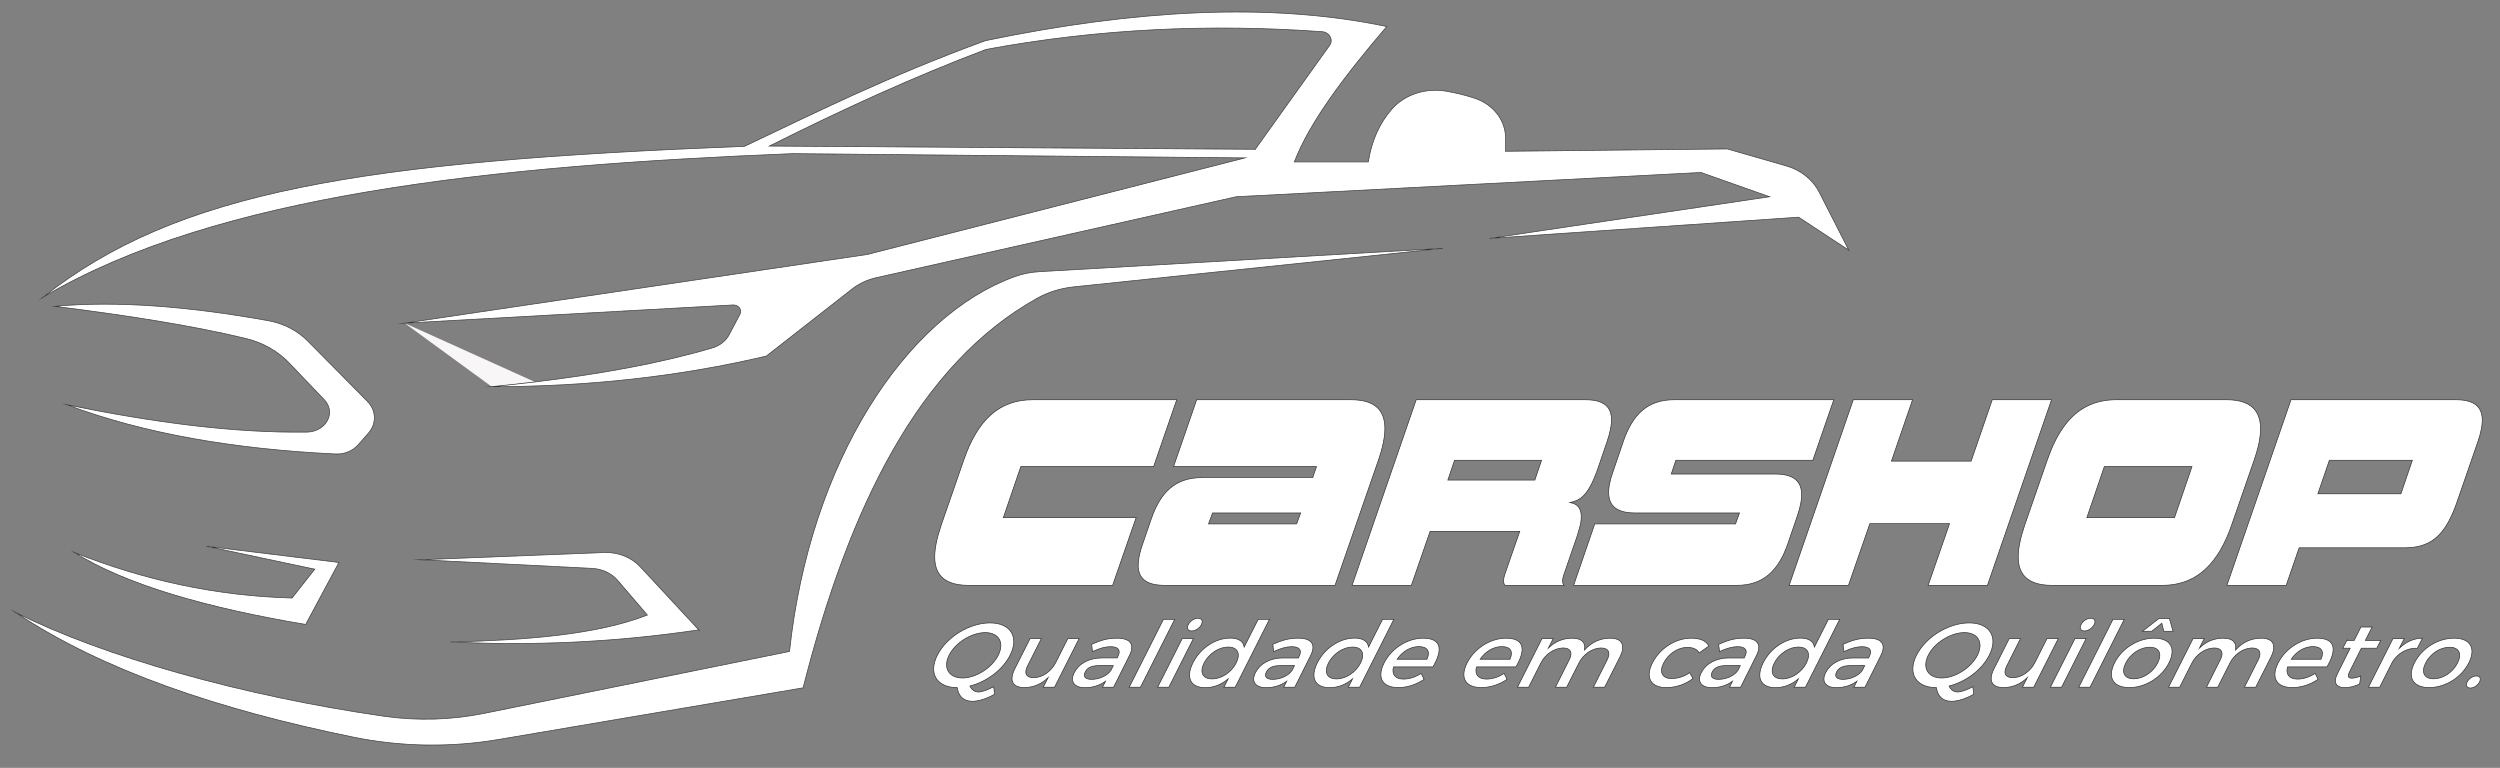 <?xml version="1.0" encoding="UTF-8"?>
<!DOCTYPE svg PUBLIC "-//W3C//DTD SVG 1.1//EN" "http://www.w3.org/Graphics/SVG/1.1/DTD/svg11.dtd">
<!-- Creator: CorelDRAW 2020 (64 Bit) -->
<svg xmlns="http://www.w3.org/2000/svg" xml:space="preserve" width="700mm" height="215mm" version="1.1" style="shape-rendering:geometricPrecision; text-rendering:geometricPrecision; image-rendering:optimizeQuality; fill-rule:evenodd; clip-rule:evenodd"
viewBox="0 0 70000 21500"
 xmlns:xlink="http://www.w3.org/1999/xlink"
 xmlns:xodm="http://www.corel.com/coreldraw/odm/2003">
 <rect x="0" y="0" width="70000" height="21500" fill="#808080" stroke="none"/>
 <defs>
  <style type="text/css">
   <![CDATA[
    .str0 {stroke:#373435;stroke-width:20;stroke-miterlimit:22.926}
    .fil1 {fill:white}
    .fil0 {fill:#F9F6F7;fill-rule:nonzero}
   ]]>
  </style>
 </defs>
 <g id="Camada_x0020_1">
  <path class="fil0" d="M10025.71 12457.23l290.36 -329.82c232.69,-263.82 220.76,-638.36 -28.42,-890.06l-1673.38 -1691.06c-286.69,-289.67 -671.14,-489.34 -1095.87,-565.96 -2201.84,-397.15 -4222.16,-562.88 -5987.61,-403.86 1968.66,247.38 3816.81,529.68 5355.87,901.69 471.67,114 893.18,352.97 1209.85,684.83l989.26 1036.5c144.23,151.02 181.58,361.07 96.92,544.69l0 0c-97.98,212.09 -328.49,350.28 -585.75,354.06 -2041.06,30.22 -4315.56,-270.43 -6727.46,-766.12 2156.64,810.9 4692.48,1243.48 7525.33,1379.88 244.22,11.83 479.81,-83.27 630.9,-254.77z"/>
  <path class="fil0" d="M19565.89 17636.28l-1638.93 -1765.95c-247.63,-266.96 -621.21,-414.84 -1009.27,-399.54l-5141.58 202.36 4805.51 241.95c281.9,14.26 542.84,137.5 714.33,337.41l830.53 968.23c-1404.91,549.52 -3379.36,704.35 -5503.62,755.04 2334.09,113.16 4648.74,3.78 6943.03,-339.5z"/>
  <path class="fil0" d="M28412.88 7745.6c-3058.95,1104.38 -5737.48,5185.46 -6306.79,10494.36l-8551.54 1734.65c-919.15,186.44 -1869.89,213.18 -2800.75,80.2 -3920.37,-560.29 -7865.13,-1666.62 -10323.74,-2909.4 2435.53,1626.37 5690.72,2724.04 9456.09,3492.95 1338.48,273.56 2726.24,296.12 4075.13,67.33l8525.86 -1446.52c1287.25,-5071.41 3248.39,-9068.76 6560.54,-10911.98 307.53,-171.15 655.31,-276.6 1015.34,-314.27l10332.32 -1079.58 -11289.14 653.12c-237.88,13.76 -472.4,59.38 -693.32,139.14z"/>
  <path class="fil0" d="M2081.15 15469.75c1437.52,897.35 3675.42,1544.42 6477.44,2015.51l931.36 -1736.43 -3704.34 -453.01 3026.96 641.49 -635.02 807.12c-2109.22,-56.21 -4138.51,-494.7 -6096.4,-1274.68z"/>
  <path class="fil0" d="M21542.35 4089.61c2055.65,-1030.5 4085.72,-1958.57 6070.82,-2706.52 3146.73,-581.95 6280.32,-720.3 9402.75,-495.93 210.61,15.1 327.04,224.71 213.73,383.28l-2082.91 2909.76 -13604.39 -90.59zm29394.14 1288.19c-177.79,-349.34 -512.75,-615.6 -922.27,-733.37l-1648.8 -474.22 -6209.54 65.94 0 -370.62c0,-493.16 -339.86,-937.57 -856.89,-1112.18 -244.89,-82.65 -511.97,-148.19 -798.54,-198.68 -573.88,-101.03 -1167.99,88.65 -1528.09,499.71 -348.49,397.55 -567.69,891.26 -660.32,1478.38l-2070.08 0c421.22,-1105.63 1409.36,-2413.8 2587.51,-3790.02 -3292.25,-690.53 -7090.17,-463.58 -11236.54,395.52 -2772.37,1013.45 -4849.59,2063.92 -6747.24,2958.6 -10783.93,422.93 -15877.86,1251.78 -19643.62,4225.93 4853.89,-2883.61 12601.77,-3684.17 20994.42,-4020.75l12664.85 119.36 -10571.13 2702.48 -12960.58 1923.93 9192.75 -508.31c154.56,-8.55 262.84,133.67 196.91,258.65l-300.24 568.84c-93.18,176.57 -262.66,312.42 -470.39,373.94 -1767.9,523.78 -3879.89,856.97 -6179.54,1086.46 2724.39,0 5284.54,-290.22 7688.07,-856.82l2399.14 -1876.37c195.39,-152.86 428.69,-262.14 680.77,-318.84l10078.57 -2266.61 13010.79 -679.36 1921.72 679.36 -7835.71 1166.2 8648.85 -593.24 1404.48 922.81 -829.31 -1626.72z"/>
  <polygon class="fil0" points="13769.12,10827.39 11329.63,9047.81 14976.96,10694.76 "/>
  <path class="fil1 str0" d="M34615.67 5508.75l13010.79 -679.36 1921.72 679.36 -7835.71 1166.2 8648.85 -593.24 1404.48 922.81 -829.31 -1626.72c-177.79,-349.34 -512.75,-615.6 -922.27,-733.37l-1648.8 -474.22 -6209.54 65.94 0 -370.62c0,-493.16 -339.86,-937.57 -856.89,-1112.18 -244.89,-82.65 -511.97,-148.19 -798.54,-198.68 -573.88,-101.03 -1167.99,88.65 -1528.09,499.71 -348.49,397.55 -567.69,891.26 -660.32,1478.38l-2070.08 0c421.22,-1105.63 1409.36,-2413.8 2587.51,-3790.02 -3292.25,-690.53 -7090.17,-463.58 -11236.54,395.52 -2772.37,1013.45 -4849.59,2063.92 -6747.24,2958.6 -10783.93,422.93 -15877.86,1251.78 -19643.62,4225.93 4853.89,-2883.61 12601.77,-3684.17 20994.42,-4020.75l12664.85 119.36 -10571.13 2702.48 -12960.58 1923.93 9192.75 -508.31c154.56,-8.55 262.84,133.67 196.91,258.65l-300.24 568.84c-93.18,176.57 -262.66,312.42 -470.39,373.94 -1453.59,430.66 -3139.82,732.48 -4971.7,953.83l-8.24 0.9c-393.45,47.46 -793.6,91.21 -1199.6,131.73 2724.39,0 5284.54,-290.22 7688.07,-856.82l2399.14 -1876.37c195.39,-152.86 428.69,-262.14 680.77,-318.84l10078.57 -2266.61zm531.07 -1328.55l-13604.39 -90.59c2055.65,-1030.5 4085.72,-1958.57 6070.82,-2706.52 3146.73,-581.95 6280.32,-720.3 9402.75,-495.93 210.61,15.1 327.04,224.71 213.73,383.28l-2082.91 2909.76z"/>
  <path class="fil1 str0" d="M22487.14 19259.17c1287.25,-5071.41 3248.39,-9068.76 6560.54,-10911.98 307.53,-171.15 655.31,-276.6 1015.34,-314.27l10332.32 -1079.58 -11289.14 653.12c-237.88,13.76 -472.4,59.38 -693.32,139.14 -3058.95,1104.38 -5737.48,5185.46 -6306.79,10494.36l-8551.54 1734.65c-919.15,186.44 -1869.89,213.18 -2800.75,80.2 -3920.37,-560.29 -7865.13,-1666.62 -10323.74,-2909.4 2435.53,1626.37 5690.72,2724.04 9456.09,3492.95 1338.48,273.56 2726.24,296.12 4075.13,67.33l8525.86 -1446.52z"/>
  <path class="fil1 str0" d="M19565.89 17636.28l-1638.93 -1765.95c-247.63,-266.96 -621.21,-414.84 -1009.27,-399.54l-5141.58 202.36 4805.51 241.95c281.9,14.26 542.84,137.5 714.33,337.41l830.53 968.23c-1404.91,549.52 -3379.36,704.35 -5503.62,755.04 2334.09,113.16 4648.74,3.78 6943.03,-339.5z"/>
  <path class="fil1 str0" d="M8558.59 17485.26l931.36 -1736.43 -3704.34 -453.01 3026.96 641.49 -635.02 807.12c-2109.22,-56.21 -4138.51,-494.7 -6096.4,-1274.68 1437.52,897.35 3675.42,1544.42 6477.44,2015.51z"/>
  <path class="fil1 str0" d="M9394.81 12712c244.22,11.83 479.81,-83.27 630.9,-254.77l290.36 -329.82c232.69,-263.82 220.76,-638.36 -28.42,-890.06l-1673.38 -1691.06c-286.69,-289.67 -671.14,-489.34 -1095.87,-565.96 -2201.84,-397.15 -4222.16,-562.88 -5987.61,-403.86 1968.66,247.38 3816.81,529.68 5355.87,901.69 471.67,114 893.18,352.97 1209.85,684.83l989.26 1036.5c144.23,151.02 181.58,361.07 96.92,544.69 -97.98,212.09 -328.49,350.28 -585.75,354.06 -2041.06,30.22 -4315.56,-270.43 -6727.46,-766.12 2156.64,810.9 4692.48,1243.48 7525.33,1379.88z"/>
  <path class="fil1 str0" d="M31153.1 16390.35l658.81 -1896.63 -3717.93 0 489.08 -1428.22 3717.93 0 647.93 -1873.61 -4027.76 0.02c-935.68,0 -1543.98,552.87 -1936.47,1689.3l-630.79 1819.84c-62.3,184.29 -107.53,345.53 -138.8,499.11 -162.59,798.58 123.27,1190.19 910.23,1190.19l4027.77 0z"/>
  <path class="fil1 str0" d="M31898.22 15561.05c-80.13,393.57 -0.17,651.08 288.29,763.87 111.12,43.45 253.19,65.43 428.97,65.43l1527.2 0 2411.11 0 826.85 0 461.94 -1332.66 518.17 -1494.83 236.28 -681.65c24.22,-70.4 45.97,-138.37 65.25,-203.88 29.09,-98.85 52.56,-192.14 70.42,-279.87 165.73,-813.93 -126.33,-1205.55 -907.09,-1205.55l-1948.89 0 -2370.11 0 -5.73 16.55 -642.2 1857.04 1793.93 0 599.13 0 1609.91 0 -105.91 307.14 -1606.45 0 -660.15 0 -831.67 0c-749.8,0 -1167.26,406.97 -1428.95,1174.83l-228.96 668.05c-43.61,122.86 -79.45,238.04 -101.34,345.53zm4407.4 -890.71l-1589.2 0 -597.69 0 -279.33 0 112.11 -307.15 245.09 0 622.27 0 1598.86 0 -112.11 307.15z"/>
  <path class="fil1 str0" d="M38834.53 13562.86l-523.87 1516.44 -452.9 1311.05 1292.9 0 367.78 0 524.87 -1512.7 1514.88 0 994.72 0 -403.38 1159.48c-15.57,46.07 -31.15,92.14 -38.97,130.54 -21.89,107.5 -11.17,176.61 29.01,222.68l1654.49 0c-23.95,-27.46 -37.98,-60.36 -40.79,-105.22 -1.89,-30.42 1.37,-66.34 10.21,-109.78 6.25,-30.72 21.83,-76.79 37.4,-122.86l362.91 -1051.97 85.76 -299.47c100.07,-491.44 -107.33,-598.93 -286.96,-629.65 262.06,-59.03 492.78,-160.59 756.39,-890.46 10.74,-29.75 21.53,-60.53 32.39,-92.41l137.03 -401.86 109.08 -319.92c43.6,-122.86 74.81,-245.73 95.13,-345.55 111,-545.18 -79.01,-829.29 -704.86,-829.29l-123.61 0 -2475.21 0 -2135.34 0 -513.14 1485.42 -305.92 885.53zm4081.66 -121.11l-2376.04 0 186.94 -552.86 2373.59 0 61.65 0 -186.93 552.86 -59.21 0z"/>
  <path class="fil1 str0" d="M45071.22 13526.22c-110.99,545.18 83.66,836.97 715.71,836.97l2918.58 0 -112.12 307.15 -110.33 0 -2897.02 0 -933.65 0 -577.39 1677.89 -14.49 42.12 685.28 0 3881.58 0c749.79,0 1175.02,-414.64 1435.14,-1174.83l260.12 -760.18c43.6,-122.87 73.26,-238.04 93.58,-337.87 111,-545.19 -82.08,-844.65 -707.94,-844.65l-2912.38 0 71.44 -214.69 56.31 -169.24 2111.68 0 1723.98 0 490.05 -1416.23 97.14 -280.75 -1507.44 0 -2960.27 0c-743.59,0 -1167.27,406.97 -1428.95,1174.84l-108.98 319.92 -139.05 408.19 -29.23 85.82c-43.6,122.86 -79.45,238.04 -101.35,345.54z"/>
  <polygon class="fil1 str0" points="51622.88,11970.3 50095.96,16390.35 50320.25,16390.35 50918.09,16390.35 51756.64,16390.35 52356.27,14662.65 53905.75,14662.65 54587.02,14662.65 53987.4,16390.35 55648.07,16390.35 55683,16289.24 56884.78,12810.4 57443.89,11191.91 56732.71,11191.91 55783.22,11191.91 55191.34,12911.93 52960.58,12911.93 53552.46,11191.91 52651.94,11191.91 51891.78,11191.91 "/>
  <path class="fil1 str0" d="M57774.36 11962.02c-175.43,246.27 -324.63,552.32 -451.34,919.19l-339.55 979.61 -291.24 840.23c-62.31,184.29 -107.54,345.53 -138.8,499.11 -162.6,798.58 123.26,1190.19 910.22,1190.19l1244.23 0 598.01 0 1237.46 0c868.98,0 1475.4,-489.74 1870.96,-1494.82 24.72,-62.81 48.62,-127.64 71.7,-194.48l630.79 -1819.84c24.22,-70.4 45.96,-138.37 65.24,-203.88 29.09,-98.85 52.56,-192.14 70.43,-279.87 164.16,-806.26 -132.53,-1205.55 -913.3,-1205.55l-1299.42 0 -597.46 0 -1182.8 0c-633.63,0 -1117.12,253.53 -1485.13,770.11zm1147.03 1103.48l895.79 0 597.66 0 960.39 0 -489.09 1428.22 -947.66 0 -597.81 0 -908.36 0 489.08 -1428.22z"/>
  <path class="fil1 str0" d="M64148.57 11191.91l-513.14 1485.42 -766.29 2218.2 -516.4 1494.84 1660.68 -0.02 362.91 -1051.97 2955.75 0c19.49,0 38.74,-0.25 57.74,-0.74 724.16,-18.85 1098.87,-398.49 1403.91,-1273.92l587.19 -1696.97c43.6,-122.86 73.25,-238.04 93.58,-337.86 111,-545.18 -83.65,-836.98 -709.5,-836.98l-2134.76 0 -16.09 0 -2465.58 0zm752.63 2633.77l320.86 -936.79 593.95 0 1729.76 0 -320.86 936.79 -1684.96 0 -638.75 0z"/>
  <path class="fil1 str0" d="M27157.43 19208.82c469.68,-117.82 919.36,-453.39 1125.86,-863.24 258.8,-512.32 11.31,-904.23 -562.74,-904.23 -574.05,0 -1215.59,389.36 -1475.28,904.23 -258.8,512.31 -14.95,906.79 558.2,909.36 31.16,240.78 179.65,381.66 421.36,381.66 178.53,0 410.5,-74.28 621.04,-197.24l-21.77 -212.61c-172.34,92.22 -326.63,148.57 -428.26,148.57 -109.86,0 -187.25,-61.47 -238.41,-166.5zm793.52 -863.24c-179.44,356.05 -626.81,637.82 -1003.1,637.82 -376.28,0 -552.42,-281.77 -372.97,-637.82 179.44,-356.06 633.23,-632.7 1012.28,-632.7 376.28,0 543.23,276.64 363.79,632.7z"/>
  <path class="fil1 str0" d="M28413.49 18727.25c-163.2,325.32 -65.51,525.12 269.58,525.12 239.85,-2.56 467.17,-87.09 662.54,-276.64l-134.36 266.39 315.87 0 688.03 -1362.74 -315.87 0 -339.05 671.13c-119.02,238.22 -361.15,420.09 -615.63,425.22 -211.49,0 -277.47,-125.53 -172.84,-330.45l385.92 -765.9 -315.86 0 -428.33 847.87z"/>
  <path class="fil1 str0" d="M30776.75 18637.59l395.52 0 -63.12 125.53c-90.4,148.57 -321.19,258.71 -546.42,258.71 -175.78,0 -241.39,-79.41 -179.17,-202.36 64.9,-130.64 187.2,-181.88 393.19,-181.88zm61.51 -215.17c-352.46,2.56 -633.23,161.39 -758.56,409.85 -122.66,240.79 -15.97,422.67 299.9,422.67 211.5,0 407.89,-58.93 573.57,-179.31l-82.93 166.49 310.36 0 447.21 -893.98c148.75,-299.7 27.42,-479.01 -348.87,-479.01 -277.42,0 -454.57,58.92 -713.71,171.63l24.46 204.92c191.56,-92.22 361.49,-138.32 501.57,-138.32 230.71,0 296.52,102.45 209.04,274.08l-19.83 40.98 -442.21 0z"/>
  <polygon class="fil1 str0" points="32575.85,17341.44 31617.33,19242.12 31933.19,19242.12 32891.72,17341.44 "/>
  <polygon class="fil1 str0" points="33101.88,17879.38 32413.86,19242.12 32726.97,19242.12 33414.99,17879.38 "/>
  <path class="fil1 str0" d="M33270.99 17490.02c-52.31,102.46 -9.63,176.75 94.75,176.75 104.37,0 220.98,-74.29 273.3,-176.75 53.2,-105.02 10.51,-179.31 -93.86,-179.31 -104.38,0 -220.99,74.29 -274.19,179.31z"/>
  <path class="fil1 str0" d="M34443.98 17866.56c-412,0 -833.74,279.21 -1040.23,689.06 -208.28,414.98 -74.25,699.32 345.99,699.32 233.47,0 453.44,-87.1 638.06,-245.91l-117.21 233.09 315.86 0 958.54 -1900.68 -315.87 0 -391.37 773.6c-26.86,-158.82 -157.55,-248.48 -393.77,-248.48zm-54.82 251.04c263.68,0 355.73,184.43 222.28,448.28 -131.67,258.71 -407.66,443.15 -671.33,443.15 -266.43,0 -355.75,-184.44 -226.82,-443.15 135.3,-261.28 412.19,-448.28 675.87,-448.28z"/>
  <path class="fil1 str0" d="M35638.29 18040.76l24.48 204.92c191.54,-92.22 361.48,-138.32 501.55,-138.32 230.72,0 296.52,102.45 209.04,274.08l-19.82 40.98 -442.21 0c-352.47,2.56 -633.23,161.39 -758.57,409.85 -122.65,240.79 -15.96,422.67 299.91,422.67 211.49,0 407.88,-58.93 573.58,-179.31l-82.95 166.49 310.37 0 447.2 -893.98c148.75,-299.7 27.43,-479.01 -348.87,-479.01 -277.42,0 -454.57,58.92 -713.71,171.63zm211.52 596.83l395.52 0 -63.12 125.53c-90.4,148.57 -321.18,258.71 -546.42,258.71 -175.78,0 -241.39,-79.41 -179.17,-202.36 64.9,-130.64 187.2,-181.88 393.19,-181.88z"/>
  <path class="fil1 str0" d="M37926.73 17866.56c-412,0 -833.74,279.21 -1040.23,689.06 -208.28,414.98 -74.25,699.32 345.99,699.32 233.47,0 453.44,-87.1 638.07,-245.91l-117.22 233.09 315.87 0 958.52 -1900.68 -315.85 0 -391.38 773.6c-26.85,-158.82 -157.56,-248.48 -393.77,-248.48zm-730.7 699.32c135.32,-261.28 412.2,-448.28 675.88,-448.28 263.67,0 355.74,184.43 222.28,448.28 -131.67,258.71 -407.66,443.15 -671.34,443.15 -266.41,0 -355.74,-184.44 -226.82,-443.15z"/>
  <path class="fil1 str0" d="M39842.99 17869.13c-434.86,2.56 -881.32,281.77 -1088.7,694.18 -206.49,409.85 -51.44,689.06 399,689.06 252.7,0 504.74,-84.53 720.59,-230.54l-81.85 -166.5c-159.43,102.46 -332.94,158.81 -492.25,158.81 -230.73,0 -338.85,-130.64 -281.89,-340.68l1104.17 0c287.34,-491.82 234.55,-804.33 -279.07,-804.33zm-722.39 589.16c144.81,-217.73 376.31,-353.5 607.03,-353.5 238.96,0 326.96,133.21 227.96,353.5l-834.99 0z"/>
  <path class="fil1 str0" d="M42166.65 17869.13c-434.87,2.56 -881.33,281.77 -1088.71,694.18 -206.49,409.85 -51.44,689.06 399,689.06 252.7,0 504.74,-84.53 720.6,-230.54l-81.86 -166.5c-159.43,102.46 -332.94,158.81 -492.25,158.81 -230.72,0 -338.85,-130.64 -281.88,-340.68l1104.16 0c287.34,-491.82 234.56,-804.33 -279.06,-804.33zm-115.37 235.66c238.96,0 326.97,133.21 227.96,353.5l-834.98 0c144.8,-217.73 376.3,-353.5 607.02,-353.5z"/>
  <path class="fil1 str0" d="M44023.37 17869.13c-241.7,0 -468.13,81.97 -667.15,274.08l133.47 -263.83 -313.12 0 -688.02 1362.74 313.11 0 339.96 -673.68c119.01,-238.23 365.73,-417.54 621.12,-425.23 214.24,0 280.2,125.52 174.7,333.01l-385.94 765.9 315.87 0 339.95 -673.68c119.01,-238.23 362.99,-417.54 615.62,-425.23 214.24,0 282.96,125.52 177.44,333.01l-385.93 765.9 315.86 0 428.33 -847.87c163.19,-325.32 62.78,-525.12 -272.31,-525.12 -266.42,0 -510.1,99.9 -718.92,327.88 36.85,-207.49 -83.1,-327.88 -344.04,-327.88z"/>
  <path class="fil1 str0" d="M47352.31 17869.13c-433.98,0 -878.59,281.77 -1085.97,694.18 -206.49,409.85 -45.94,689.06 388.02,689.06 277.42,0 537.64,-92.22 750.62,-253.6l-93.74 -163.94c-152.97,107.59 -329.24,163.94 -513.27,163.94 -252.68,0 -347.43,-176.74 -215.76,-435.46 131.66,-258.71 402.22,-435.47 654.9,-435.47 176.69,-2.55 285.17,56.36 339.03,153.7l269.53 -189.55c-62.44,-143.46 -229.68,-222.86 -493.36,-222.86z"/>
  <path class="fil1 str0" d="M48835.49 17869.13c-277.41,0 -454.57,58.92 -713.71,171.63l24.47 204.92c191.55,-92.22 361.48,-138.32 501.56,-138.32 230.71,0 296.52,102.45 209.04,274.08l-19.82 40.98 -442.21 0c-352.47,2.56 -633.24,161.39 -758.57,409.85 -122.65,240.79 -15.96,422.67 299.9,422.67 211.5,0 407.89,-58.93 573.58,-179.31l-82.94 166.49 310.37 0 447.2 -893.98c148.75,-299.7 27.43,-479.01 -348.87,-479.01zm-502.19 768.46l395.52 0 -63.12 125.53c-90.4,148.57 -321.19,258.71 -546.42,258.71 -175.78,0 -241.39,-79.41 -179.17,-202.36 64.91,-130.64 187.2,-181.88 393.19,-181.88z"/>
  <path class="fil1 str0" d="M50410.23 17866.56c-412.01,0 -833.75,279.21 -1040.24,689.06 -208.29,414.98 -74.25,699.32 345.99,699.32 233.47,0 453.43,-87.1 638.07,-245.91l-117.22 233.09 315.86 0 958.53 -1900.68 -315.86 0 -391.37 773.6c-26.86,-158.82 -157.56,-248.48 -393.76,-248.48zm-54.83 251.04c263.68,0 355.74,184.43 222.28,448.28 -131.68,258.71 -407.66,443.15 -671.34,443.15 -266.42,0 -355.74,-184.44 -226.81,-443.15 135.31,-261.28 412.19,-448.28 675.87,-448.28z"/>
  <path class="fil1 str0" d="M51604.53 18040.76l24.47 204.92c191.56,-92.22 361.49,-138.32 501.57,-138.32 230.71,0 296.51,102.45 209.04,274.08l-19.84 40.98 -442.21 0c-352.46,2.56 -633.23,161.39 -758.56,409.85 -122.65,240.79 -15.96,422.67 299.91,422.67 211.48,0 407.87,-58.93 573.57,-179.31l-82.95 166.49 310.38 0 447.21 -893.98c148.75,-299.7 27.41,-479.01 -348.88,-479.01 -277.42,0 -454.56,58.92 -713.71,171.63zm607.04 596.83l-63.11 125.53c-90.41,148.57 -321.19,258.71 -546.42,258.71 -175.78,0 -241.39,-79.41 -179.18,-202.36 64.91,-130.64 187.19,-181.88 393.2,-181.88l395.51 0z"/>
  <path class="fil1 str0" d="M53662.28 18345.58c-258.79,512.31 -14.94,906.79 558.2,909.36 31.16,240.78 179.65,381.66 421.36,381.66 178.53,0 410.5,-74.28 621.04,-197.24l-21.77 -212.61c-172.34,92.22 -326.63,148.57 -428.26,148.57 -109.86,0 -187.25,-61.47 -238.41,-166.5 469.68,-117.82 919.37,-453.39 1125.86,-863.24 258.8,-512.32 11.31,-904.23 -562.73,-904.23 -574.05,0 -1215.58,389.36 -1475.29,904.23zm702.59 637.82c-376.28,0 -552.43,-281.77 -372.98,-637.82 179.44,-356.06 633.24,-632.7 1012.28,-632.7 376.28,0 543.23,276.64 363.79,632.7 -179.44,356.05 -626.8,637.82 -1003.09,637.82z"/>
  <path class="fil1 str0" d="M55830.51 18727.25c-163.19,325.32 -65.51,525.12 269.57,525.12 239.85,-2.56 467.17,-87.09 662.55,-276.64l-134.37 266.39 315.87 0 688.03 -1362.74 -315.86 0 -339.06 671.13c-119.01,238.22 -361.14,420.09 -615.63,425.22 -211.49,0 -277.46,-125.53 -172.83,-330.45l385.93 -765.9 -315.87 0 -428.33 847.87z"/>
  <polygon class="fil1 str0" points="58099.1,17879.38 57411.08,19242.12 57724.19,19242.12 58412.21,17879.38 "/>
  <path class="fil1 str0" d="M58268.2 17490.02c-52.3,102.46 -9.61,176.75 94.76,176.75 104.38,0 220.99,-74.29 273.3,-176.75 53.2,-105.02 10.51,-179.31 -93.87,-179.31 -104.37,0 -220.99,74.29 -274.19,179.31z"/>
  <polygon class="fil1 str0" points="59163.38,17341.44 58204.85,19242.12 58520.72,19242.12 59479.25,17341.44 "/>
  <polygon class="fil1 str0" points="60531.15,17451.6 60586.91,17677.01 60845.1,17677.01 60743.42,17315.83 60452.29,17315.83 59988.13,17677.01 60246.33,17677.01 "/>
  <path class="fil1 str0" d="M60731.07 18560.75c207.4,-412.41 38.61,-691.62 -411.84,-691.62 -453.2,0 -905.16,279.21 -1112.54,691.62 -206.49,409.85 -38.6,691.62 414.6,691.62 450.45,0 903.29,-281.77 1109.78,-691.62zm-538.99 -438.02c260.94,0 354.81,179.3 222.24,440.58 -133.47,263.84 -407.66,443.15 -668.59,443.15 -263.68,0 -357.53,-179.31 -224.07,-443.15 132.56,-261.28 406.75,-440.58 670.42,-440.58z"/>
  <path class="fil1 str0" d="M62252.86 17869.13c-241.7,0 -468.13,81.97 -667.15,274.08l133.47 -263.83 -313.12 0 -688.02 1362.74 313.11 0 339.96 -673.68c119,-238.23 365.73,-417.54 621.12,-425.23 214.24,0 280.2,125.52 174.69,333.01l-385.93 765.9 315.86 0 339.95 -673.68c119.01,-238.23 363,-417.54 615.63,-425.23 214.23,0 282.96,125.52 177.44,333.01l-385.93 765.9 315.86 0 428.33 -847.87c163.19,-325.32 62.77,-525.12 -272.31,-525.12 -266.43,0 -510.11,99.9 -718.92,327.88 36.85,-207.49 -83.11,-327.88 -344.04,-327.88z"/>
  <path class="fil1 str0" d="M64875.91 17869.13c-434.87,2.56 -881.33,281.77 -1088.71,694.18 -206.49,409.85 -51.44,689.06 399.01,689.06 252.69,0 504.73,-84.53 720.59,-230.54l-81.86 -166.5c-159.43,102.46 -332.94,158.81 -492.25,158.81 -230.72,0 -338.85,-130.64 -281.89,-340.68l1104.17 0c287.34,-491.82 234.55,-804.33 -279.06,-804.33zm-115.37 235.66c238.96,0 326.96,133.21 227.96,353.5l-834.98 0c144.8,-217.73 376.3,-353.5 607.02,-353.5z"/>
  <path class="fil1 str0" d="M65711.36 17930.6l-112.73 220.3 205.99 0 -354.34 706.99c-141.59,279.21 -12.51,397.05 207.23,397.05 123.6,0 262.49,-35.87 411.23,-99.91l34.87 -225.42c-104.07,38.43 -185.4,58.92 -251.31,58.92 -98.88,0 -133.1,-43.54 -61.86,-184.43l327.3 -653.2 431.22 0 112.75 -220.3 -431.24 0 188.46 -373.98 -313.11 0 -188.47 373.98 -205.99 0z"/>
  <path class="fil1 str0" d="M67828.55 17869.13c-230.72,0 -457.03,97.34 -647.86,281.77l138.89 -271.52 -315.86 0 -688.02 1362.74 315.85 0 358.89 -712.11c141.94,-233.1 409.87,-394.48 695.63,-379.11l142.48 -281.77z"/>
  <path class="fil1 str0" d="M68715.72 17869.13c-453.2,0 -905.15,279.21 -1112.54,691.62 -206.49,409.85 -38.6,691.62 414.6,691.62 450.45,0 903.3,-281.77 1109.79,-691.62 207.38,-412.41 38.59,-691.62 -411.85,-691.62zm-797.57 694.18c132.56,-261.28 406.75,-440.58 670.43,-440.58 260.93,0 354.8,179.3 222.23,440.58 -133.46,263.84 -407.66,443.15 -668.58,443.15 -263.68,0 -357.54,-179.31 -224.08,-443.15z"/>
  <path class="fil1 str0" d="M69340.06 18927.06c-98.88,0 -210.96,69.15 -258.72,166.49 -51.42,99.9 -10.58,171.63 88.3,171.63 98.87,0 206.36,-71.73 257.76,-171.63 47.78,-97.34 11.54,-166.49 -87.34,-166.49z"/>
 </g>
</svg>
